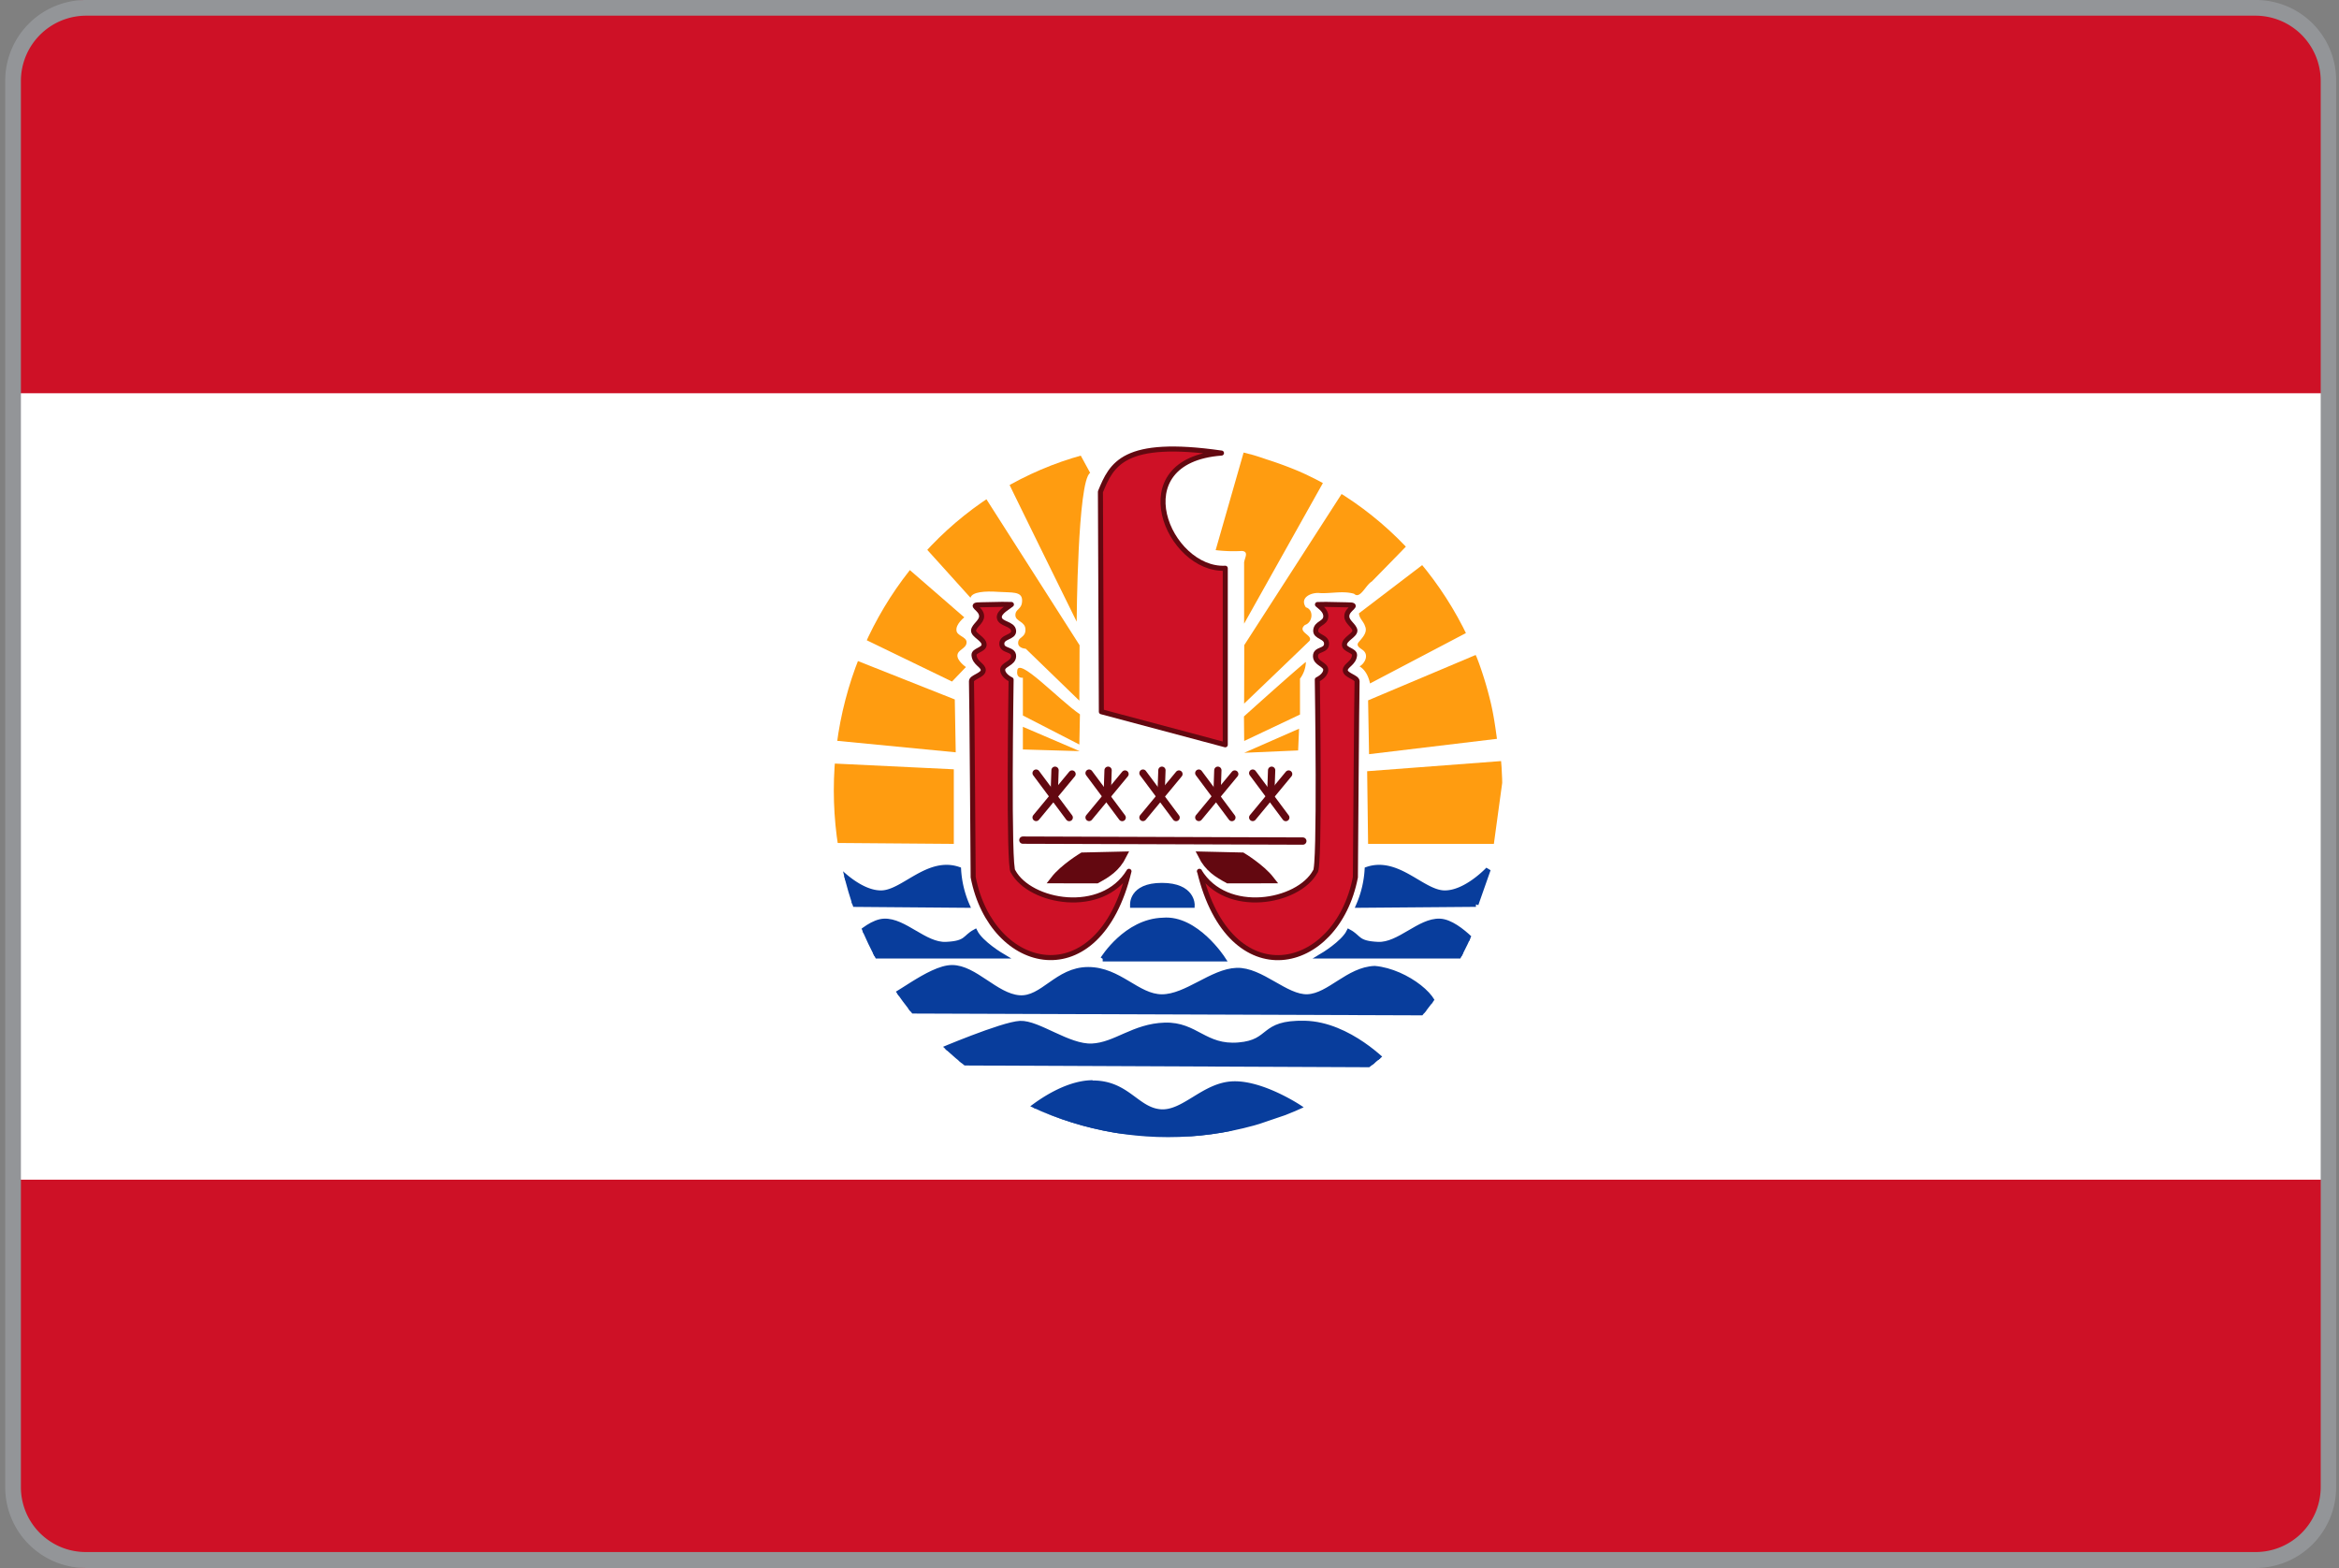 <svg id="Layer_2" data-name="Layer 2" xmlns="http://www.w3.org/2000/svg" xmlns:xlink="http://www.w3.org/1999/xlink" viewBox="0 0 895 600"><rect x="0" y="0" width="895" height="600" fill="#808080" stroke="none"/><defs><style>.cls-1{fill:none;}.cls-2{clip-path:url(#clip-path);}.cls-3,.cls-9{fill:#ce1126;}.cls-4{fill:#fff;}.cls-5{clip-path:url(#clip-path-2);}.cls-6{fill:#ff9c10;}.cls-7,.cls-8{fill:#083d9c;stroke:#083d9c;}.cls-7{stroke-width:2.06px;}.cls-8{stroke-width:1.93px;}.cls-10,.cls-9{stroke:#630810;}.cls-9{stroke-linejoin:round;stroke-width:1.93px;}.cls-10{fill:#630810;stroke-linecap:round;stroke-width:2.79px;}.cls-11{fill:#939598;}</style><clipPath id="clip-path"><path class="cls-1" d="M34.72,0H859.28A30.82,30.82,0,0,1,890,30.93V569.07A30.82,30.82,0,0,1,859.28,600H34.72A30.82,30.82,0,0,1,4,569.07V30.93A30.82,30.82,0,0,1,34.72,0Z"/></clipPath><clipPath id="clip-path-2"><ellipse class="cls-1" cx="446.95" cy="302.44" rx="127.9" ry="132.7"/></clipPath></defs><title>Taiti</title><g class="cls-2"><rect id="rect5" class="cls-3" width="893.9" height="601.87"/><rect id="rect7" class="cls-4" y="150.47" width="893.9" height="300.94"/><g class="cls-5"><g id="g90"><g id="g37"><path id="path9" class="cls-6" d="M413.12,287.43l-21.72-.64v-8.67l21.72,9.31Z"/><path id="path11" class="cls-6" d="M413,284.9,391.4,273.79V259.34s-2.53.36-2.17-2.53c.12-6,15.89,11,24,16.53L413,284.9Z"/><path id="path13" class="cls-6" d="M319.38,322.56l45.59.36V294.38l-52.11-2.51,6.51,30.7Z"/><path id="path15" class="cls-6" d="M317.2,283.18l48.5,4.7-.36-20.23-47.41-18.79-.73,34.32Z"/><path id="path17" class="cls-6" d="M327,242.74l37.28,18.06,5.32-5.55s-3.42-2.36-3.25-4.53,3.44-2.52,3.51-4.91c.06-2.19-3.84-2.45-3.88-4.65-.25-2.38,3-4.93,3-4.93L335.3,207,327,242.74Z"/><path id="path19" class="cls-6" d="M571.62,322.92H523.49l-.36-27.81,52.83-4-4.34,31.79Z"/><path id="path21" class="cls-6" d="M572.8,282.75c-.61-4.52-1.25-9-2.28-13.45a139.3,139.3,0,0,0-5.31-17.45c-.16-.42-.4-.8-.56-1.22L523.49,268l.37,20.59,48.94-5.87Z"/><path id="path23" class="cls-6" d="M544.67,215.88,520,234.69c0,1.8,1.82,3.18,2.31,4.9,1.13,2.42-1.13,4.56-2.53,6.26-1.13,1.58,1.31,2.38,2.13,3.31,1.78,1.86.23,4.76-1.68,5.84,2.3,1.38,3.46,4,4,6.53l36.87-19.37a128.3,128.3,0,0,0-16.43-26.28Z"/><path id="path25" class="cls-6" d="M476.09,288.06l20.63-.9.36-8.32-21,9.22Z"/><path id="path27" class="cls-6" d="M476.08,283.54l-.09-9.39s19.54-17.61,23.7-20.86a11.31,11.31,0,0,1-2.26,6.41v13.73l-21.35,10.11Z"/><path id="path29" class="cls-6" d="M349.43,204.44c.36.36,21.92,24.29,21.92,24.29.61-2.27,5.58-2.61,10.65-2.25s9.1-.34,9.1,3.27-2.57,3.1-2.57,5.63,3.85,2.32,3.85,5.56-2.79,2.59-2.8,5.11c0,2.08,2.91,2.19,2.91,2.19L413,268.11l.09-21.22L370.78,180.6l-21.35,23.84Z"/><path id="path31" class="cls-6" d="M383.3,179.34c.33,1,28.68,58.54,28.68,58.54s.33-54,5.16-56.93l-8.06-14.79-25.77,13.18Z"/><path id="path33" class="cls-6" d="M475.87,173.13l-10.71,37.38a57.34,57.34,0,0,0,10.06.32c3,.26.67,3.12.83,4.81q0,11.49,0,23l30.26-54a146.1,146.1,0,0,0-21.78-8.89c-2.83-1-5.71-1.88-8.62-2.63Z"/><path id="path35" class="cls-6" d="M513.53,188.75,476.1,246.87q0,11.19-.05,22.38c8.34-8,16.71-16,25-24,1.58-2.26-5-3.36-1.71-6.11,3-.95,3.48-5.81.34-6.75-2.58-3.83,2.34-5.86,5.45-5.44,4.32.2,8.77-.95,13,.26,2.32,2.25,4.47-3.39,6.75-4.66,4.51-4.59,9-9.17,13.49-13.81a119.89,119.89,0,0,0-24.86-20Z"/></g><g id="g57"><path id="path39" class="cls-7" d="M417,414.41c-9.2.52-18.37,6.79-22.67,10.15a122.92,122.92,0,0,0,24.72,7.9c14,2.37,27.94,2.35,41.9,2.35,2.28-.29,4.54-.61,6.76-1l29.42-10s-14.16-9.44-25.37-9-18.8,11.5-27.85,10.68-12.67-11-25.7-11c-.4,0-.8,0-1.21,0Z"/><path id="path41" class="cls-8" d="M363.53,406.73l167.21.72s-14.48-15.53-31.49-15.89-12.3,7.22-25.33,8.31-16.29-7.95-28.23-7.59-18.82,7.59-27.86,8-20.63-9-27.51-8.67-31.48,10.84-31.48,10.84l4.7,4.33Z"/><path id="path43" class="cls-8" d="M342.18,386.85l206.29.73c3.25-4.7-10.14-15.9-22.44-17-10.14.36-17.37,10.48-25.69,10.84S482.6,371,473.19,371.32,454,381.44,444.6,381.44,428.32,371,416.38,371,399,382.52,390,381.8s-17-11.56-25.7-11.56-23.16,13-26.05,12.28,3.61,5.42,4,4.34Z"/><path id="path45" class="cls-8" d="M421.94,366.93l46,0S457.67,351,445,352.13c-14.16.37-23,14.8-23,14.8Z"/><path id="path47" class="cls-8" d="M568.77,365.82h-63s8.16-4.81,10.38-9.25c4.08,2.22,3,4.44,11.12,4.81s15.94-9.25,23.72-8.88,17.79,13.69,17.79,13.32Z"/><path id="path49" class="cls-8" d="M320.46,365.82h63s-8.15-4.81-10.37-9.25c-4.08,2.22-3,4.44-11.12,4.81s-15.94-9.25-23.73-8.88-17.79,13.69-17.79,13.32Z"/><path id="path51" class="cls-8" d="M325.17,346.05l44.88.36a40.22,40.22,0,0,1-3.26-13.73c-11.58-4-21,8.67-29.32,9s-17-9-17-9l4.7,13.37Z"/><path id="path53" class="cls-8" d="M564.75,346.05l-44.88.36a40.22,40.22,0,0,0,3.26-13.73c11.58-4,21,8.67,29.32,9s17-9,17-9l-4.7,13.37Z"/><path id="path55" class="cls-8" d="M433.38,346.41h22.8s.36-7.6-11.59-7.6-11.21,7.59-11.21,7.59Z"/></g><g id="g65"><path id="path59" class="cls-9" d="M421.43,272.35,468.84,285V217.44c-21.72,1.08-39.81-41.18-1.45-44.07-37.64-5.42-42,4.34-46.32,14.81l.36,84.17Z"/><path id="path61" class="cls-9" d="M432,333.41c-10.31,17-37.88,12-44.32.09-1.93-.55-.79-73.43-.79-73.43s-3.08-1.4-3.22-3.64,4.18-2.47,4.18-5.37-4.42-1.76-4.51-4.67,4.72-2.4,4.51-5c-.24-2.9-5.26-2.47-5.47-5.14-.17-2.13,3.58-4,4.63-4.94l-3.51-.05-7.89.16c-5.61,0,.09,1.22,0,4.45-.05,2.12-2.84,3.52-3.09,5.35-.09,1.89,4,3.21,4.05,5.47,0,2-4,2.16-3.87,4,.25,3.17,3.6,3.87,3.54,5.79s-4.5,2.65-4.51,4.18c.16,3,.65,75,.65,75,7.09,36.67,48,46,59.61-2.25Z"/><path id="path63" class="cls-9" d="M458.94,333.41c10.32,17,37.88,12,44.33.09,1.93-.55.79-73.43.79-73.43s3.08-1.4,3.22-3.64-3.92-2.47-3.92-5.37,4.15-1.76,4.24-4.67-4.36-2.58-4.15-5.16c.25-2.9,3.66-2.56,3.85-5.23.16-2.31-2.14-3.71-3.18-4.67l3.32-.05,7.9.16c5.61,0-.1,1.22,0,4.45,0,2.12,2.85,3.52,3.1,5.35.08,1.89-4,3.21-4,5.47,0,2,4,2.16,3.87,4-.26,3.17-3.6,3.87-3.55,5.79s4.5,2.65,4.51,4.18c-.15,3-.64,75-.64,75-7.09,36.67-48,46-59.62-2.25Z"/></g><g id="g88"><path id="path67" class="cls-10" d="M419.63,336.64c4-2.17,7.6-4.33,10.13-9.39l-15.56.36s-7.24,4.34-10.86,9Z"/><path id="path69" class="cls-10" d="M469.92,336.64c-4-2.17-7.6-4.33-10.13-9.39l15.56.36s7.24,4.34,10.86,9Z"/><path id="path71" class="cls-10" d="M391.39,321.48l107.13.36"/><g id="x"><path id="path73" class="cls-10" d="M396.46,295.84l12.67,17"/><path id="path75" class="cls-10" d="M396.46,312.81l13.75-16.62"/><path id="path77" class="cls-10" d="M403.7,294.74l-.36,10.47"/></g><g id="use80"><path class="cls-10" d="M416.73,295.84l12.66,17"/><path class="cls-10" d="M416.73,312.81l13.75-16.62"/><path class="cls-10" d="M424,294.74l-.36,10.47"/></g><g id="use82"><path class="cls-10" d="M437.35,295.84l12.67,17"/><path class="cls-10" d="M437.35,312.81l13.76-16.62"/><path class="cls-10" d="M444.6,294.74l-.37,10.47"/></g><g id="use84"><path class="cls-10" d="M458.71,295.84l12.66,17"/><path class="cls-10" d="M458.71,312.81l13.75-16.62"/><path class="cls-10" d="M466,294.74l-.36,10.47"/></g><g id="use86"><path class="cls-10" d="M479.34,295.84l12.66,17"/><path class="cls-10" d="M479.34,312.81l13.75-16.62"/><path class="cls-10" d="M486.58,294.74l-.37,10.47"/></g></g></g></g></g><g id="Layer_1" data-name="Layer 1"><path class="cls-11" d="M863.1,6A25,25,0,0,1,888,30.9V569a24.9,24.9,0,0,1-24.9,24.9H32.9A24.82,24.82,0,0,1,8,569.1V30.9A25,25,0,0,1,32.9,6H863.1m0-6H32.9A30.86,30.86,0,0,0,2,30.9H2V569a30.88,30.88,0,0,0,30.9,31H863a30.86,30.86,0,0,0,30.9-30.9V30.9A30.71,30.71,0,0,0,863.1,0Z"/></g></svg>